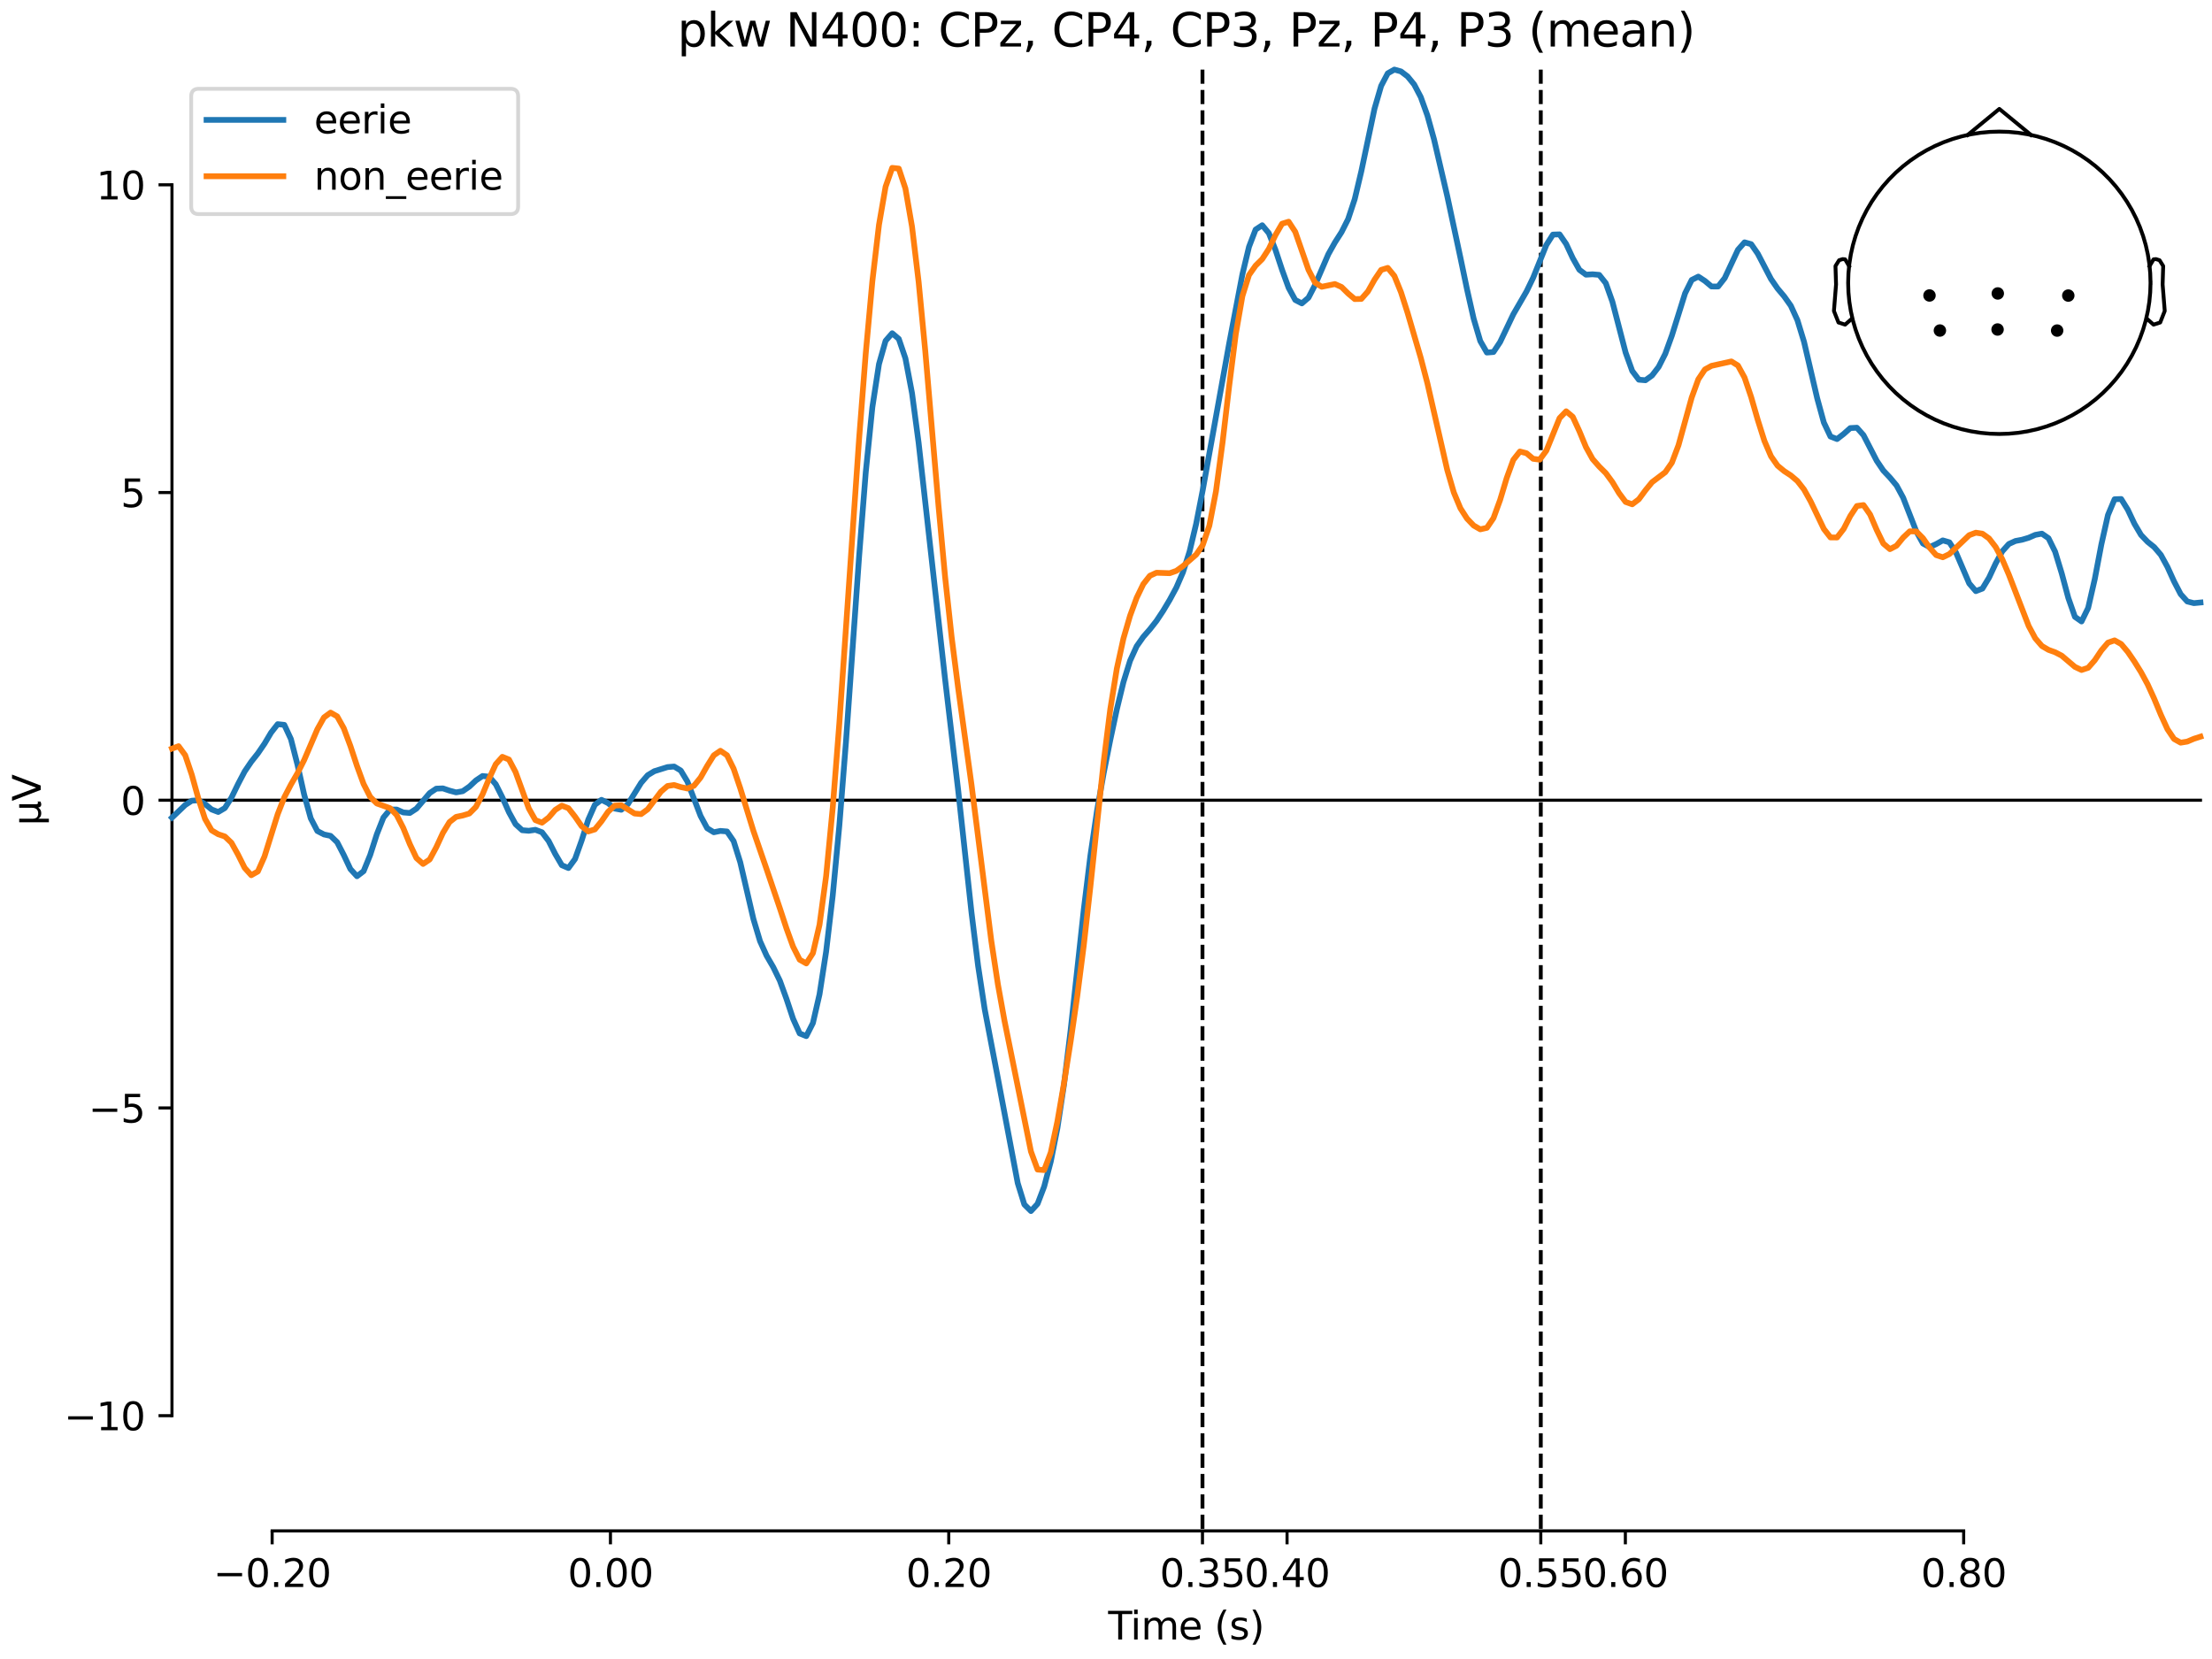 <?xml version="1.0" encoding="utf-8" standalone="no"?>
<!DOCTYPE svg PUBLIC "-//W3C//DTD SVG 1.1//EN"
  "http://www.w3.org/Graphics/SVG/1.1/DTD/svg11.dtd">
<svg xmlns:xlink="http://www.w3.org/1999/xlink" width="576pt" height="432pt" viewBox="0 0 576 432" xmlns="http://www.w3.org/2000/svg" version="1.1">
 <defs>
  <style type="text/css">*{stroke-linejoin: round; stroke-linecap: butt}</style>
 </defs>
 <g id="figure_1">
  <g id="patch_1">
   <path d="M 0 432 
L 576 432 
L 576 0 
L 0 0 
z
" style="fill: #ffffff"/>
  </g>
  <g id="axes_1">
   <g id="patch_2">
    <path d="M 44.783 398.644 
L 573 398.644 
L 573 18.118 
L 44.783 18.118 
L 44.783 398.644 
z
" style="fill: none; opacity: 0"/>
   </g>
   <g id="patch_3">
    <path d="M 44.783 368.633 
L 44.783 48.129 
" style="fill: none; stroke: #000000; stroke-width: 0.8; stroke-linejoin: miter; stroke-linecap: square"/>
   </g>
   <g id="LineCollection_1">
    <path d="M 313.124 18.118 
L 313.124 398.644 
" clip-path="url(#p657c9a1d55)" style="fill: none; stroke-dasharray: 3.7,1.6; stroke-dashoffset: 0; stroke: #000000"/>
    <path d="M 401.217 18.118 
L 401.217 398.644 
" clip-path="url(#p657c9a1d55)" style="fill: none; stroke-dasharray: 3.7,1.6; stroke-dashoffset: 0; stroke: #000000"/>
   </g>
   <g id="matplotlib.axis_1">
    <g id="xtick_1">
     <g id="line2d_1">
      <defs>
       <path id="m99ecdf25d2" d="M 0 0 
L 0 3.5 
" style="stroke: #000000; stroke-width: 0.8"/>
      </defs>
      <g>
       <use xlink:href="#m99ecdf25d2" x="70.867" y="398.644" style="stroke: #000000; stroke-width: 0.8"/>
      </g>
     </g>
     <g id="text_1">
      <!-- −0.20 -->
      <g transform="translate(55.544 413.242) scale(0.1 -0.1)">
       <defs>
        <path id="DejaVuSans-2212" d="M 678 2272 
L 4684 2272 
L 4684 1741 
L 678 1741 
L 678 2272 
z
" transform="scale(0.016)"/>
        <path id="DejaVuSans-30" d="M 2034 4250 
Q 1547 4250 1301 3770 
Q 1056 3291 1056 2328 
Q 1056 1369 1301 889 
Q 1547 409 2034 409 
Q 2525 409 2770 889 
Q 3016 1369 3016 2328 
Q 3016 3291 2770 3770 
Q 2525 4250 2034 4250 
z
M 2034 4750 
Q 2819 4750 3233 4129 
Q 3647 3509 3647 2328 
Q 3647 1150 3233 529 
Q 2819 -91 2034 -91 
Q 1250 -91 836 529 
Q 422 1150 422 2328 
Q 422 3509 836 4129 
Q 1250 4750 2034 4750 
z
" transform="scale(0.016)"/>
        <path id="DejaVuSans-2e" d="M 684 794 
L 1344 794 
L 1344 0 
L 684 0 
L 684 794 
z
" transform="scale(0.016)"/>
        <path id="DejaVuSans-32" d="M 1228 531 
L 3431 531 
L 3431 0 
L 469 0 
L 469 531 
Q 828 903 1448 1529 
Q 2069 2156 2228 2338 
Q 2531 2678 2651 2914 
Q 2772 3150 2772 3378 
Q 2772 3750 2511 3984 
Q 2250 4219 1831 4219 
Q 1534 4219 1204 4116 
Q 875 4013 500 3803 
L 500 4441 
Q 881 4594 1212 4672 
Q 1544 4750 1819 4750 
Q 2544 4750 2975 4387 
Q 3406 4025 3406 3419 
Q 3406 3131 3298 2873 
Q 3191 2616 2906 2266 
Q 2828 2175 2409 1742 
Q 1991 1309 1228 531 
z
" transform="scale(0.016)"/>
       </defs>
       <use xlink:href="#DejaVuSans-2212"/>
       <use xlink:href="#DejaVuSans-30" transform="translate(83.789 0)"/>
       <use xlink:href="#DejaVuSans-2e" transform="translate(147.412 0)"/>
       <use xlink:href="#DejaVuSans-32" transform="translate(179.199 0)"/>
       <use xlink:href="#DejaVuSans-30" transform="translate(242.822 0)"/>
      </g>
     </g>
    </g>
    <g id="xtick_2">
     <g id="line2d_2">
      <g>
       <use xlink:href="#m99ecdf25d2" x="158.96" y="398.644" style="stroke: #000000; stroke-width: 0.8"/>
      </g>
     </g>
     <g id="text_2">
      <!-- 0.00 -->
      <g transform="translate(147.828 413.242) scale(0.1 -0.1)">
       <use xlink:href="#DejaVuSans-30"/>
       <use xlink:href="#DejaVuSans-2e" transform="translate(63.623 0)"/>
       <use xlink:href="#DejaVuSans-30" transform="translate(95.41 0)"/>
       <use xlink:href="#DejaVuSans-30" transform="translate(159.033 0)"/>
      </g>
     </g>
    </g>
    <g id="xtick_3">
     <g id="line2d_3">
      <g>
       <use xlink:href="#m99ecdf25d2" x="247.054" y="398.644" style="stroke: #000000; stroke-width: 0.8"/>
      </g>
     </g>
     <g id="text_3">
      <!-- 0.20 -->
      <g transform="translate(235.921 413.242) scale(0.1 -0.1)">
       <use xlink:href="#DejaVuSans-30"/>
       <use xlink:href="#DejaVuSans-2e" transform="translate(63.623 0)"/>
       <use xlink:href="#DejaVuSans-32" transform="translate(95.41 0)"/>
       <use xlink:href="#DejaVuSans-30" transform="translate(159.033 0)"/>
      </g>
     </g>
    </g>
    <g id="xtick_4">
     <g id="line2d_4">
      <g>
       <use xlink:href="#m99ecdf25d2" x="313.124" y="398.644" style="stroke: #000000; stroke-width: 0.8"/>
      </g>
     </g>
     <g id="text_4">
      <!-- 0.35 -->
      <g transform="translate(301.991 413.242) scale(0.1 -0.1)">
       <defs>
        <path id="DejaVuSans-33" d="M 2597 2516 
Q 3050 2419 3304 2112 
Q 3559 1806 3559 1356 
Q 3559 666 3084 287 
Q 2609 -91 1734 -91 
Q 1441 -91 1130 -33 
Q 819 25 488 141 
L 488 750 
Q 750 597 1062 519 
Q 1375 441 1716 441 
Q 2309 441 2620 675 
Q 2931 909 2931 1356 
Q 2931 1769 2642 2001 
Q 2353 2234 1838 2234 
L 1294 2234 
L 1294 2753 
L 1863 2753 
Q 2328 2753 2575 2939 
Q 2822 3125 2822 3475 
Q 2822 3834 2567 4026 
Q 2313 4219 1838 4219 
Q 1578 4219 1281 4162 
Q 984 4106 628 3988 
L 628 4550 
Q 988 4650 1302 4700 
Q 1616 4750 1894 4750 
Q 2613 4750 3031 4423 
Q 3450 4097 3450 3541 
Q 3450 3153 3228 2886 
Q 3006 2619 2597 2516 
z
" transform="scale(0.016)"/>
        <path id="DejaVuSans-35" d="M 691 4666 
L 3169 4666 
L 3169 4134 
L 1269 4134 
L 1269 2991 
Q 1406 3038 1543 3061 
Q 1681 3084 1819 3084 
Q 2600 3084 3056 2656 
Q 3513 2228 3513 1497 
Q 3513 744 3044 326 
Q 2575 -91 1722 -91 
Q 1428 -91 1123 -41 
Q 819 9 494 109 
L 494 744 
Q 775 591 1075 516 
Q 1375 441 1709 441 
Q 2250 441 2565 725 
Q 2881 1009 2881 1497 
Q 2881 1984 2565 2268 
Q 2250 2553 1709 2553 
Q 1456 2553 1204 2497 
Q 953 2441 691 2322 
L 691 4666 
z
" transform="scale(0.016)"/>
       </defs>
       <use xlink:href="#DejaVuSans-30"/>
       <use xlink:href="#DejaVuSans-2e" transform="translate(63.623 0)"/>
       <use xlink:href="#DejaVuSans-33" transform="translate(95.41 0)"/>
       <use xlink:href="#DejaVuSans-35" transform="translate(159.033 0)"/>
      </g>
     </g>
    </g>
    <g id="xtick_5">
     <g id="line2d_5">
      <g>
       <use xlink:href="#m99ecdf25d2" x="335.147" y="398.644" style="stroke: #000000; stroke-width: 0.8"/>
      </g>
     </g>
     <g id="text_5">
      <!-- 0.40 -->
      <g transform="translate(324.015 413.242) scale(0.1 -0.1)">
       <defs>
        <path id="DejaVuSans-34" d="M 2419 4116 
L 825 1625 
L 2419 1625 
L 2419 4116 
z
M 2253 4666 
L 3047 4666 
L 3047 1625 
L 3713 1625 
L 3713 1100 
L 3047 1100 
L 3047 0 
L 2419 0 
L 2419 1100 
L 313 1100 
L 313 1709 
L 2253 4666 
z
" transform="scale(0.016)"/>
       </defs>
       <use xlink:href="#DejaVuSans-30"/>
       <use xlink:href="#DejaVuSans-2e" transform="translate(63.623 0)"/>
       <use xlink:href="#DejaVuSans-34" transform="translate(95.41 0)"/>
       <use xlink:href="#DejaVuSans-30" transform="translate(159.033 0)"/>
      </g>
     </g>
    </g>
    <g id="xtick_6">
     <g id="line2d_6">
      <g>
       <use xlink:href="#m99ecdf25d2" x="401.217" y="398.644" style="stroke: #000000; stroke-width: 0.8"/>
      </g>
     </g>
     <g id="text_6">
      <!-- 0.55 -->
      <g transform="translate(390.085 413.242) scale(0.1 -0.1)">
       <use xlink:href="#DejaVuSans-30"/>
       <use xlink:href="#DejaVuSans-2e" transform="translate(63.623 0)"/>
       <use xlink:href="#DejaVuSans-35" transform="translate(95.41 0)"/>
       <use xlink:href="#DejaVuSans-35" transform="translate(159.033 0)"/>
      </g>
     </g>
    </g>
    <g id="xtick_7">
     <g id="line2d_7">
      <g>
       <use xlink:href="#m99ecdf25d2" x="423.241" y="398.644" style="stroke: #000000; stroke-width: 0.8"/>
      </g>
     </g>
     <g id="text_7">
      <!-- 0.60 -->
      <g transform="translate(412.108 413.242) scale(0.1 -0.1)">
       <defs>
        <path id="DejaVuSans-36" d="M 2113 2584 
Q 1688 2584 1439 2293 
Q 1191 2003 1191 1497 
Q 1191 994 1439 701 
Q 1688 409 2113 409 
Q 2538 409 2786 701 
Q 3034 994 3034 1497 
Q 3034 2003 2786 2293 
Q 2538 2584 2113 2584 
z
M 3366 4563 
L 3366 3988 
Q 3128 4100 2886 4159 
Q 2644 4219 2406 4219 
Q 1781 4219 1451 3797 
Q 1122 3375 1075 2522 
Q 1259 2794 1537 2939 
Q 1816 3084 2150 3084 
Q 2853 3084 3261 2657 
Q 3669 2231 3669 1497 
Q 3669 778 3244 343 
Q 2819 -91 2113 -91 
Q 1303 -91 875 529 
Q 447 1150 447 2328 
Q 447 3434 972 4092 
Q 1497 4750 2381 4750 
Q 2619 4750 2861 4703 
Q 3103 4656 3366 4563 
z
" transform="scale(0.016)"/>
       </defs>
       <use xlink:href="#DejaVuSans-30"/>
       <use xlink:href="#DejaVuSans-2e" transform="translate(63.623 0)"/>
       <use xlink:href="#DejaVuSans-36" transform="translate(95.41 0)"/>
       <use xlink:href="#DejaVuSans-30" transform="translate(159.033 0)"/>
      </g>
     </g>
    </g>
    <g id="xtick_8">
     <g id="line2d_8">
      <g>
       <use xlink:href="#m99ecdf25d2" x="511.334" y="398.644" style="stroke: #000000; stroke-width: 0.8"/>
      </g>
     </g>
     <g id="text_8">
      <!-- 0.80 -->
      <g transform="translate(500.202 413.242) scale(0.1 -0.1)">
       <defs>
        <path id="DejaVuSans-38" d="M 2034 2216 
Q 1584 2216 1326 1975 
Q 1069 1734 1069 1313 
Q 1069 891 1326 650 
Q 1584 409 2034 409 
Q 2484 409 2743 651 
Q 3003 894 3003 1313 
Q 3003 1734 2745 1975 
Q 2488 2216 2034 2216 
z
M 1403 2484 
Q 997 2584 770 2862 
Q 544 3141 544 3541 
Q 544 4100 942 4425 
Q 1341 4750 2034 4750 
Q 2731 4750 3128 4425 
Q 3525 4100 3525 3541 
Q 3525 3141 3298 2862 
Q 3072 2584 2669 2484 
Q 3125 2378 3379 2068 
Q 3634 1759 3634 1313 
Q 3634 634 3220 271 
Q 2806 -91 2034 -91 
Q 1263 -91 848 271 
Q 434 634 434 1313 
Q 434 1759 690 2068 
Q 947 2378 1403 2484 
z
M 1172 3481 
Q 1172 3119 1398 2916 
Q 1625 2713 2034 2713 
Q 2441 2713 2670 2916 
Q 2900 3119 2900 3481 
Q 2900 3844 2670 4047 
Q 2441 4250 2034 4250 
Q 1625 4250 1398 4047 
Q 1172 3844 1172 3481 
z
" transform="scale(0.016)"/>
       </defs>
       <use xlink:href="#DejaVuSans-30"/>
       <use xlink:href="#DejaVuSans-2e" transform="translate(63.623 0)"/>
       <use xlink:href="#DejaVuSans-38" transform="translate(95.41 0)"/>
       <use xlink:href="#DejaVuSans-30" transform="translate(159.033 0)"/>
      </g>
     </g>
    </g>
    <g id="text_9">
     <!-- Time (s) -->
     <g transform="translate(288.562 426.92) scale(0.1 -0.1)">
      <defs>
       <path id="DejaVuSans-54" d="M -19 4666 
L 3928 4666 
L 3928 4134 
L 2272 4134 
L 2272 0 
L 1638 0 
L 1638 4134 
L -19 4134 
L -19 4666 
z
" transform="scale(0.016)"/>
       <path id="DejaVuSans-69" d="M 603 3500 
L 1178 3500 
L 1178 0 
L 603 0 
L 603 3500 
z
M 603 4863 
L 1178 4863 
L 1178 4134 
L 603 4134 
L 603 4863 
z
" transform="scale(0.016)"/>
       <path id="DejaVuSans-6d" d="M 3328 2828 
Q 3544 3216 3844 3400 
Q 4144 3584 4550 3584 
Q 5097 3584 5394 3201 
Q 5691 2819 5691 2113 
L 5691 0 
L 5113 0 
L 5113 2094 
Q 5113 2597 4934 2840 
Q 4756 3084 4391 3084 
Q 3944 3084 3684 2787 
Q 3425 2491 3425 1978 
L 3425 0 
L 2847 0 
L 2847 2094 
Q 2847 2600 2669 2842 
Q 2491 3084 2119 3084 
Q 1678 3084 1418 2786 
Q 1159 2488 1159 1978 
L 1159 0 
L 581 0 
L 581 3500 
L 1159 3500 
L 1159 2956 
Q 1356 3278 1631 3431 
Q 1906 3584 2284 3584 
Q 2666 3584 2933 3390 
Q 3200 3197 3328 2828 
z
" transform="scale(0.016)"/>
       <path id="DejaVuSans-65" d="M 3597 1894 
L 3597 1613 
L 953 1613 
Q 991 1019 1311 708 
Q 1631 397 2203 397 
Q 2534 397 2845 478 
Q 3156 559 3463 722 
L 3463 178 
Q 3153 47 2828 -22 
Q 2503 -91 2169 -91 
Q 1331 -91 842 396 
Q 353 884 353 1716 
Q 353 2575 817 3079 
Q 1281 3584 2069 3584 
Q 2775 3584 3186 3129 
Q 3597 2675 3597 1894 
z
M 3022 2063 
Q 3016 2534 2758 2815 
Q 2500 3097 2075 3097 
Q 1594 3097 1305 2825 
Q 1016 2553 972 2059 
L 3022 2063 
z
" transform="scale(0.016)"/>
       <path id="DejaVuSans-20" transform="scale(0.016)"/>
       <path id="DejaVuSans-28" d="M 1984 4856 
Q 1566 4138 1362 3434 
Q 1159 2731 1159 2009 
Q 1159 1288 1364 580 
Q 1569 -128 1984 -844 
L 1484 -844 
Q 1016 -109 783 600 
Q 550 1309 550 2009 
Q 550 2706 781 3412 
Q 1013 4119 1484 4856 
L 1984 4856 
z
" transform="scale(0.016)"/>
       <path id="DejaVuSans-73" d="M 2834 3397 
L 2834 2853 
Q 2591 2978 2328 3040 
Q 2066 3103 1784 3103 
Q 1356 3103 1142 2972 
Q 928 2841 928 2578 
Q 928 2378 1081 2264 
Q 1234 2150 1697 2047 
L 1894 2003 
Q 2506 1872 2764 1633 
Q 3022 1394 3022 966 
Q 3022 478 2636 193 
Q 2250 -91 1575 -91 
Q 1294 -91 989 -36 
Q 684 19 347 128 
L 347 722 
Q 666 556 975 473 
Q 1284 391 1588 391 
Q 1994 391 2212 530 
Q 2431 669 2431 922 
Q 2431 1156 2273 1281 
Q 2116 1406 1581 1522 
L 1381 1569 
Q 847 1681 609 1914 
Q 372 2147 372 2553 
Q 372 3047 722 3315 
Q 1072 3584 1716 3584 
Q 2034 3584 2315 3537 
Q 2597 3491 2834 3397 
z
" transform="scale(0.016)"/>
       <path id="DejaVuSans-29" d="M 513 4856 
L 1013 4856 
Q 1481 4119 1714 3412 
Q 1947 2706 1947 2009 
Q 1947 1309 1714 600 
Q 1481 -109 1013 -844 
L 513 -844 
Q 928 -128 1133 580 
Q 1338 1288 1338 2009 
Q 1338 2731 1133 3434 
Q 928 4138 513 4856 
z
" transform="scale(0.016)"/>
      </defs>
      <use xlink:href="#DejaVuSans-54"/>
      <use xlink:href="#DejaVuSans-69" transform="translate(57.959 0)"/>
      <use xlink:href="#DejaVuSans-6d" transform="translate(85.742 0)"/>
      <use xlink:href="#DejaVuSans-65" transform="translate(183.154 0)"/>
      <use xlink:href="#DejaVuSans-20" transform="translate(244.678 0)"/>
      <use xlink:href="#DejaVuSans-28" transform="translate(276.465 0)"/>
      <use xlink:href="#DejaVuSans-73" transform="translate(315.479 0)"/>
      <use xlink:href="#DejaVuSans-29" transform="translate(367.578 0)"/>
     </g>
    </g>
   </g>
   <g id="matplotlib.axis_2">
    <g id="ytick_1">
     <g id="line2d_9">
      <defs>
       <path id="m3d448759f5" d="M 0 0 
L -3.5 0 
" style="stroke: #000000; stroke-width: 0.8"/>
      </defs>
      <g>
       <use xlink:href="#m3d448759f5" x="44.783" y="368.633" style="stroke: #000000; stroke-width: 0.8"/>
      </g>
     </g>
     <g id="text_10">
      <!-- −10 -->
      <g transform="translate(16.678 372.432) scale(0.1 -0.1)">
       <defs>
        <path id="DejaVuSans-31" d="M 794 531 
L 1825 531 
L 1825 4091 
L 703 3866 
L 703 4441 
L 1819 4666 
L 2450 4666 
L 2450 531 
L 3481 531 
L 3481 0 
L 794 0 
L 794 531 
z
" transform="scale(0.016)"/>
       </defs>
       <use xlink:href="#DejaVuSans-2212"/>
       <use xlink:href="#DejaVuSans-31" transform="translate(83.789 0)"/>
       <use xlink:href="#DejaVuSans-30" transform="translate(147.412 0)"/>
      </g>
     </g>
    </g>
    <g id="ytick_2">
     <g id="line2d_10">
      <g>
       <use xlink:href="#m3d448759f5" x="44.783" y="288.507" style="stroke: #000000; stroke-width: 0.8"/>
      </g>
     </g>
     <g id="text_11">
      <!-- −5 -->
      <g transform="translate(23.041 292.306) scale(0.1 -0.1)">
       <use xlink:href="#DejaVuSans-2212"/>
       <use xlink:href="#DejaVuSans-35" transform="translate(83.789 0)"/>
      </g>
     </g>
    </g>
    <g id="ytick_3">
     <g id="line2d_11">
      <g>
       <use xlink:href="#m3d448759f5" x="44.783" y="208.381" style="stroke: #000000; stroke-width: 0.8"/>
      </g>
     </g>
     <g id="text_12">
      <!-- 0 -->
      <g transform="translate(31.421 212.18) scale(0.1 -0.1)">
       <use xlink:href="#DejaVuSans-30"/>
      </g>
     </g>
    </g>
    <g id="ytick_4">
     <g id="line2d_12">
      <g>
       <use xlink:href="#m3d448759f5" x="44.783" y="128.255" style="stroke: #000000; stroke-width: 0.8"/>
      </g>
     </g>
     <g id="text_13">
      <!-- 5 -->
      <g transform="translate(31.421 132.054) scale(0.1 -0.1)">
       <use xlink:href="#DejaVuSans-35"/>
      </g>
     </g>
    </g>
    <g id="ytick_5">
     <g id="line2d_13">
      <g>
       <use xlink:href="#m3d448759f5" x="44.783" y="48.129" style="stroke: #000000; stroke-width: 0.8"/>
      </g>
     </g>
     <g id="text_14">
      <!-- 10 -->
      <g transform="translate(25.058 51.928) scale(0.1 -0.1)">
       <use xlink:href="#DejaVuSans-31"/>
       <use xlink:href="#DejaVuSans-30" transform="translate(63.623 0)"/>
      </g>
     </g>
    </g>
    <g id="text_15">
     <!-- µV -->
     <g transform="translate(10.599 214.982) rotate(-90) scale(0.1 -0.1)">
      <defs>
       <path id="DejaVuSans-b5" d="M 544 -1331 
L 544 3500 
L 1119 3500 
L 1119 1325 
Q 1119 872 1334 640 
Q 1550 409 1972 409 
Q 2434 409 2667 671 
Q 2900 934 2900 1459 
L 2900 3500 
L 3475 3500 
L 3475 806 
Q 3475 619 3529 530 
Q 3584 441 3700 441 
Q 3728 441 3778 458 
Q 3828 475 3916 513 
L 3916 50 
Q 3788 -22 3673 -56 
Q 3559 -91 3450 -91 
Q 3234 -91 3106 31 
Q 2978 153 2931 403 
Q 2775 156 2548 32 
Q 2322 -91 2016 -91 
Q 1697 -91 1473 31 
Q 1250 153 1119 397 
L 1119 -1331 
L 544 -1331 
z
" transform="scale(0.016)"/>
       <path id="DejaVuSans-56" d="M 1831 0 
L 50 4666 
L 709 4666 
L 2188 738 
L 3669 4666 
L 4325 4666 
L 2547 0 
L 1831 0 
z
" transform="scale(0.016)"/>
      </defs>
      <use xlink:href="#DejaVuSans-b5"/>
      <use xlink:href="#DejaVuSans-56" transform="translate(63.623 0)"/>
     </g>
    </g>
   </g>
   <g id="patch_4">
    <path d="M 70.867 398.644 
L 511.334 398.644 
" style="fill: none; stroke: #000000; stroke-width: 0.8; stroke-linejoin: miter; stroke-linecap: square"/>
   </g>
   <g id="patch_5">
    <path d="M 44.783 208.381 
L 573 208.381 
" style="fill: none; stroke: #000000; stroke-width: 0.8; stroke-linejoin: miter; stroke-linecap: square"/>
   </g>
   <g id="text_16">
    <!-- pkw N400: CPz, CP4, CP3, Pz, P4, P3 (mean) -->
    <g transform="translate(176.408 12.118) scale(0.12 -0.12)">
     <defs>
      <path id="DejaVuSans-70" d="M 1159 525 
L 1159 -1331 
L 581 -1331 
L 581 3500 
L 1159 3500 
L 1159 2969 
Q 1341 3281 1617 3432 
Q 1894 3584 2278 3584 
Q 2916 3584 3314 3078 
Q 3713 2572 3713 1747 
Q 3713 922 3314 415 
Q 2916 -91 2278 -91 
Q 1894 -91 1617 61 
Q 1341 213 1159 525 
z
M 3116 1747 
Q 3116 2381 2855 2742 
Q 2594 3103 2138 3103 
Q 1681 3103 1420 2742 
Q 1159 2381 1159 1747 
Q 1159 1113 1420 752 
Q 1681 391 2138 391 
Q 2594 391 2855 752 
Q 3116 1113 3116 1747 
z
" transform="scale(0.016)"/>
      <path id="DejaVuSans-6b" d="M 581 4863 
L 1159 4863 
L 1159 1991 
L 2875 3500 
L 3609 3500 
L 1753 1863 
L 3688 0 
L 2938 0 
L 1159 1709 
L 1159 0 
L 581 0 
L 581 4863 
z
" transform="scale(0.016)"/>
      <path id="DejaVuSans-77" d="M 269 3500 
L 844 3500 
L 1563 769 
L 2278 3500 
L 2956 3500 
L 3675 769 
L 4391 3500 
L 4966 3500 
L 4050 0 
L 3372 0 
L 2619 2869 
L 1863 0 
L 1184 0 
L 269 3500 
z
" transform="scale(0.016)"/>
      <path id="DejaVuSans-4e" d="M 628 4666 
L 1478 4666 
L 3547 763 
L 3547 4666 
L 4159 4666 
L 4159 0 
L 3309 0 
L 1241 3903 
L 1241 0 
L 628 0 
L 628 4666 
z
" transform="scale(0.016)"/>
      <path id="DejaVuSans-3a" d="M 750 794 
L 1409 794 
L 1409 0 
L 750 0 
L 750 794 
z
M 750 3309 
L 1409 3309 
L 1409 2516 
L 750 2516 
L 750 3309 
z
" transform="scale(0.016)"/>
      <path id="DejaVuSans-43" d="M 4122 4306 
L 4122 3641 
Q 3803 3938 3442 4084 
Q 3081 4231 2675 4231 
Q 1875 4231 1450 3742 
Q 1025 3253 1025 2328 
Q 1025 1406 1450 917 
Q 1875 428 2675 428 
Q 3081 428 3442 575 
Q 3803 722 4122 1019 
L 4122 359 
Q 3791 134 3420 21 
Q 3050 -91 2638 -91 
Q 1578 -91 968 557 
Q 359 1206 359 2328 
Q 359 3453 968 4101 
Q 1578 4750 2638 4750 
Q 3056 4750 3426 4639 
Q 3797 4528 4122 4306 
z
" transform="scale(0.016)"/>
      <path id="DejaVuSans-50" d="M 1259 4147 
L 1259 2394 
L 2053 2394 
Q 2494 2394 2734 2622 
Q 2975 2850 2975 3272 
Q 2975 3691 2734 3919 
Q 2494 4147 2053 4147 
L 1259 4147 
z
M 628 4666 
L 2053 4666 
Q 2838 4666 3239 4311 
Q 3641 3956 3641 3272 
Q 3641 2581 3239 2228 
Q 2838 1875 2053 1875 
L 1259 1875 
L 1259 0 
L 628 0 
L 628 4666 
z
" transform="scale(0.016)"/>
      <path id="DejaVuSans-7a" d="M 353 3500 
L 3084 3500 
L 3084 2975 
L 922 459 
L 3084 459 
L 3084 0 
L 275 0 
L 275 525 
L 2438 3041 
L 353 3041 
L 353 3500 
z
" transform="scale(0.016)"/>
      <path id="DejaVuSans-2c" d="M 750 794 
L 1409 794 
L 1409 256 
L 897 -744 
L 494 -744 
L 750 256 
L 750 794 
z
" transform="scale(0.016)"/>
      <path id="DejaVuSans-61" d="M 2194 1759 
Q 1497 1759 1228 1600 
Q 959 1441 959 1056 
Q 959 750 1161 570 
Q 1363 391 1709 391 
Q 2188 391 2477 730 
Q 2766 1069 2766 1631 
L 2766 1759 
L 2194 1759 
z
M 3341 1997 
L 3341 0 
L 2766 0 
L 2766 531 
Q 2569 213 2275 61 
Q 1981 -91 1556 -91 
Q 1019 -91 701 211 
Q 384 513 384 1019 
Q 384 1609 779 1909 
Q 1175 2209 1959 2209 
L 2766 2209 
L 2766 2266 
Q 2766 2663 2505 2880 
Q 2244 3097 1772 3097 
Q 1472 3097 1187 3025 
Q 903 2953 641 2809 
L 641 3341 
Q 956 3463 1253 3523 
Q 1550 3584 1831 3584 
Q 2591 3584 2966 3190 
Q 3341 2797 3341 1997 
z
" transform="scale(0.016)"/>
      <path id="DejaVuSans-6e" d="M 3513 2113 
L 3513 0 
L 2938 0 
L 2938 2094 
Q 2938 2591 2744 2837 
Q 2550 3084 2163 3084 
Q 1697 3084 1428 2787 
Q 1159 2491 1159 1978 
L 1159 0 
L 581 0 
L 581 3500 
L 1159 3500 
L 1159 2956 
Q 1366 3272 1645 3428 
Q 1925 3584 2291 3584 
Q 2894 3584 3203 3211 
Q 3513 2838 3513 2113 
z
" transform="scale(0.016)"/>
     </defs>
     <use xlink:href="#DejaVuSans-70"/>
     <use xlink:href="#DejaVuSans-6b" transform="translate(63.477 0)"/>
     <use xlink:href="#DejaVuSans-77" transform="translate(121.387 0)"/>
     <use xlink:href="#DejaVuSans-20" transform="translate(203.174 0)"/>
     <use xlink:href="#DejaVuSans-4e" transform="translate(234.961 0)"/>
     <use xlink:href="#DejaVuSans-34" transform="translate(309.766 0)"/>
     <use xlink:href="#DejaVuSans-30" transform="translate(373.389 0)"/>
     <use xlink:href="#DejaVuSans-30" transform="translate(437.012 0)"/>
     <use xlink:href="#DejaVuSans-3a" transform="translate(500.635 0)"/>
     <use xlink:href="#DejaVuSans-20" transform="translate(534.326 0)"/>
     <use xlink:href="#DejaVuSans-43" transform="translate(566.113 0)"/>
     <use xlink:href="#DejaVuSans-50" transform="translate(635.938 0)"/>
     <use xlink:href="#DejaVuSans-7a" transform="translate(696.24 0)"/>
     <use xlink:href="#DejaVuSans-2c" transform="translate(748.73 0)"/>
     <use xlink:href="#DejaVuSans-20" transform="translate(780.518 0)"/>
     <use xlink:href="#DejaVuSans-43" transform="translate(812.305 0)"/>
     <use xlink:href="#DejaVuSans-50" transform="translate(882.129 0)"/>
     <use xlink:href="#DejaVuSans-34" transform="translate(942.432 0)"/>
     <use xlink:href="#DejaVuSans-2c" transform="translate(1006.055 0)"/>
     <use xlink:href="#DejaVuSans-20" transform="translate(1037.842 0)"/>
     <use xlink:href="#DejaVuSans-43" transform="translate(1069.629 0)"/>
     <use xlink:href="#DejaVuSans-50" transform="translate(1139.453 0)"/>
     <use xlink:href="#DejaVuSans-33" transform="translate(1199.756 0)"/>
     <use xlink:href="#DejaVuSans-2c" transform="translate(1263.379 0)"/>
     <use xlink:href="#DejaVuSans-20" transform="translate(1295.166 0)"/>
     <use xlink:href="#DejaVuSans-50" transform="translate(1326.953 0)"/>
     <use xlink:href="#DejaVuSans-7a" transform="translate(1387.256 0)"/>
     <use xlink:href="#DejaVuSans-2c" transform="translate(1439.746 0)"/>
     <use xlink:href="#DejaVuSans-20" transform="translate(1471.533 0)"/>
     <use xlink:href="#DejaVuSans-50" transform="translate(1503.32 0)"/>
     <use xlink:href="#DejaVuSans-34" transform="translate(1563.623 0)"/>
     <use xlink:href="#DejaVuSans-2c" transform="translate(1627.246 0)"/>
     <use xlink:href="#DejaVuSans-20" transform="translate(1659.033 0)"/>
     <use xlink:href="#DejaVuSans-50" transform="translate(1690.82 0)"/>
     <use xlink:href="#DejaVuSans-33" transform="translate(1751.123 0)"/>
     <use xlink:href="#DejaVuSans-20" transform="translate(1814.746 0)"/>
     <use xlink:href="#DejaVuSans-28" transform="translate(1846.533 0)"/>
     <use xlink:href="#DejaVuSans-6d" transform="translate(1885.547 0)"/>
     <use xlink:href="#DejaVuSans-65" transform="translate(1982.959 0)"/>
     <use xlink:href="#DejaVuSans-61" transform="translate(2044.482 0)"/>
     <use xlink:href="#DejaVuSans-6e" transform="translate(2105.762 0)"/>
     <use xlink:href="#DejaVuSans-29" transform="translate(2169.141 0)"/>
    </g>
   </g>
   <g id="legend_1">
    <g id="patch_6">
     <path d="M 51.783 55.753 
L 132.925 55.753 
Q 134.925 55.753 134.925 53.753 
L 134.925 25.118 
Q 134.925 23.118 132.925 23.118 
L 51.783 23.118 
Q 49.783 23.118 49.783 25.118 
L 49.783 53.753 
Q 49.783 55.753 51.783 55.753 
z
" style="fill: #ffffff; opacity: 0.8; stroke: #cccccc; stroke-linejoin: miter"/>
    </g>
    <g id="line2d_14">
     <path d="M 53.783 31.217 
L 63.783 31.217 
L 73.783 31.217 
" style="fill: none; stroke: #1f77b4; stroke-width: 1.5; stroke-linecap: square"/>
    </g>
    <g id="text_17">
     <!-- eerie -->
     <g transform="translate(81.783 34.717) scale(0.1 -0.1)">
      <defs>
       <path id="DejaVuSans-72" d="M 2631 2963 
Q 2534 3019 2420 3045 
Q 2306 3072 2169 3072 
Q 1681 3072 1420 2755 
Q 1159 2438 1159 1844 
L 1159 0 
L 581 0 
L 581 3500 
L 1159 3500 
L 1159 2956 
Q 1341 3275 1631 3429 
Q 1922 3584 2338 3584 
Q 2397 3584 2469 3576 
Q 2541 3569 2628 3553 
L 2631 2963 
z
" transform="scale(0.016)"/>
      </defs>
      <use xlink:href="#DejaVuSans-65"/>
      <use xlink:href="#DejaVuSans-65" transform="translate(61.523 0)"/>
      <use xlink:href="#DejaVuSans-72" transform="translate(123.047 0)"/>
      <use xlink:href="#DejaVuSans-69" transform="translate(164.16 0)"/>
      <use xlink:href="#DejaVuSans-65" transform="translate(191.943 0)"/>
     </g>
    </g>
    <g id="line2d_15">
     <path d="M 53.783 45.895 
L 63.783 45.895 
L 73.783 45.895 
" style="fill: none; stroke: #ff7f0e; stroke-width: 1.5; stroke-linecap: square"/>
    </g>
    <g id="text_18">
     <!-- non_eerie -->
     <g transform="translate(81.783 49.395) scale(0.1 -0.1)">
      <defs>
       <path id="DejaVuSans-6f" d="M 1959 3097 
Q 1497 3097 1228 2736 
Q 959 2375 959 1747 
Q 959 1119 1226 758 
Q 1494 397 1959 397 
Q 2419 397 2687 759 
Q 2956 1122 2956 1747 
Q 2956 2369 2687 2733 
Q 2419 3097 1959 3097 
z
M 1959 3584 
Q 2709 3584 3137 3096 
Q 3566 2609 3566 1747 
Q 3566 888 3137 398 
Q 2709 -91 1959 -91 
Q 1206 -91 779 398 
Q 353 888 353 1747 
Q 353 2609 779 3096 
Q 1206 3584 1959 3584 
z
" transform="scale(0.016)"/>
       <path id="DejaVuSans-5f" d="M 3263 -1063 
L 3263 -1509 
L -63 -1509 
L -63 -1063 
L 3263 -1063 
z
" transform="scale(0.016)"/>
      </defs>
      <use xlink:href="#DejaVuSans-6e"/>
      <use xlink:href="#DejaVuSans-6f" transform="translate(63.379 0)"/>
      <use xlink:href="#DejaVuSans-6e" transform="translate(124.561 0)"/>
      <use xlink:href="#DejaVuSans-5f" transform="translate(187.939 0)"/>
      <use xlink:href="#DejaVuSans-65" transform="translate(237.939 0)"/>
      <use xlink:href="#DejaVuSans-65" transform="translate(299.463 0)"/>
      <use xlink:href="#DejaVuSans-72" transform="translate(360.986 0)"/>
      <use xlink:href="#DejaVuSans-69" transform="translate(402.1 0)"/>
      <use xlink:href="#DejaVuSans-65" transform="translate(429.883 0)"/>
     </g>
    </g>
   </g>
   <g id="line2d_16">
    <path d="M 44.783 212.916 
L 48.224 209.624 
L 49.945 208.504 
L 51.665 208.391 
L 53.386 209.372 
L 55.107 210.784 
L 56.827 211.439 
L 58.548 210.422 
L 60.268 207.712 
L 61.989 204.168 
L 63.709 200.889 
L 65.43 198.35 
L 67.151 196.173 
L 68.871 193.663 
L 70.592 190.768 
L 72.312 188.569 
L 74.033 188.753 
L 75.753 192.446 
L 77.474 199.17 
L 79.195 206.876 
L 80.915 213.085 
L 82.636 216.39 
L 84.356 217.289 
L 86.077 217.657 
L 87.797 219.311 
L 89.518 222.641 
L 91.239 226.298 
L 92.959 228.171 
L 94.68 226.855 
L 96.4 222.627 
L 98.121 217.255 
L 99.841 212.894 
L 101.562 210.813 
L 103.283 210.792 
L 105.003 211.555 
L 106.724 211.697 
L 108.444 210.573 
L 111.886 206.519 
L 113.606 205.365 
L 115.327 205.293 
L 117.047 205.875 
L 118.768 206.336 
L 120.488 206.03 
L 122.209 204.841 
L 123.93 203.226 
L 125.65 202.071 
L 127.371 202.253 
L 129.091 204.213 
L 130.812 207.636 
L 132.532 211.507 
L 134.253 214.62 
L 135.974 216.185 
L 137.694 216.332 
L 139.415 216.077 
L 141.135 216.719 
L 142.856 218.982 
L 144.576 222.357 
L 146.297 225.298 
L 148.018 226.036 
L 149.738 223.681 
L 151.459 218.862 
L 153.179 213.456 
L 154.9 209.564 
L 156.62 208.272 
L 158.341 209.131 
L 160.062 210.546 
L 161.782 210.862 
L 163.503 209.397 
L 166.944 203.845 
L 168.664 201.858 
L 170.385 200.819 
L 173.826 199.748 
L 175.547 199.606 
L 177.267 200.641 
L 178.988 203.496 
L 182.429 212.467 
L 184.15 215.666 
L 185.87 216.718 
L 187.591 216.369 
L 189.311 216.513 
L 191.032 219.022 
L 192.753 224.512 
L 196.194 239.337 
L 197.914 245.08 
L 199.635 248.892 
L 201.355 251.85 
L 203.076 255.378 
L 204.797 260.113 
L 206.517 265.285 
L 208.238 269.111 
L 209.958 269.804 
L 211.679 266.407 
L 213.399 258.937 
L 215.12 247.807 
L 216.841 233.206 
L 218.561 215.001 
L 220.282 193.288 
L 223.723 144.739 
L 225.443 122.954 
L 227.164 106.026 
L 228.885 94.804 
L 230.605 88.749 
L 232.326 86.775 
L 234.046 88.246 
L 235.767 93.305 
L 237.488 102.39 
L 239.208 115.314 
L 246.09 176.767 
L 249.532 205.992 
L 252.973 237.59 
L 254.693 251.491 
L 256.414 262.805 
L 259.855 280.799 
L 265.017 308.086 
L 266.737 313.649 
L 268.458 315.357 
L 270.178 313.484 
L 271.899 308.973 
L 273.62 302.458 
L 275.34 293.794 
L 277.061 282.43 
L 278.781 268.326 
L 282.222 236.779 
L 283.943 222.767 
L 285.664 211.114 
L 287.384 201.383 
L 289.105 192.717 
L 290.825 184.696 
L 292.546 177.611 
L 294.267 172.062 
L 295.987 168.285 
L 297.708 165.837 
L 299.428 163.866 
L 301.149 161.678 
L 302.869 159.081 
L 304.59 156.205 
L 306.311 153.012 
L 308.031 149.047 
L 309.752 143.64 
L 311.472 136.409 
L 313.193 127.603 
L 320.075 89.444 
L 323.516 71.447 
L 325.237 64.265 
L 326.957 59.778 
L 328.678 58.651 
L 330.399 60.717 
L 332.119 65.036 
L 333.84 70.241 
L 335.56 74.964 
L 337.281 78.109 
L 339.001 79.001 
L 340.722 77.521 
L 342.443 74.202 
L 345.884 66.219 
L 347.604 63.146 
L 349.325 60.461 
L 351.046 57.058 
L 352.766 51.856 
L 354.487 44.598 
L 357.928 28.269 
L 359.648 22.361 
L 361.369 19.095 
L 363.09 18.118 
L 364.81 18.595 
L 366.531 19.901 
L 368.251 22.006 
L 369.972 25.291 
L 371.692 30.074 
L 373.413 36.269 
L 376.854 51.035 
L 380.295 67.113 
L 382.016 75.365 
L 383.736 82.977 
L 385.457 88.805 
L 387.178 91.804 
L 388.898 91.663 
L 390.619 89.079 
L 394.06 81.845 
L 397.501 75.897 
L 399.222 72.34 
L 402.663 63.792 
L 404.383 61.085 
L 406.104 61.026 
L 407.825 63.528 
L 409.545 67.218 
L 411.266 70.255 
L 412.986 71.527 
L 414.707 71.426 
L 416.427 71.576 
L 418.148 73.737 
L 419.869 78.584 
L 423.31 91.815 
L 425.03 96.594 
L 426.751 98.872 
L 428.471 99.017 
L 430.192 97.777 
L 431.913 95.535 
L 433.633 92.131 
L 435.354 87.372 
L 438.795 76.373 
L 440.515 72.904 
L 442.236 72.028 
L 443.957 73.153 
L 445.677 74.597 
L 447.398 74.603 
L 449.118 72.409 
L 452.559 65.047 
L 454.28 63.104 
L 456.001 63.577 
L 457.721 66.055 
L 461.162 72.649 
L 462.883 75.14 
L 464.603 77.181 
L 466.324 79.609 
L 468.045 83.375 
L 469.765 89.007 
L 473.206 103.757 
L 474.927 110.032 
L 476.648 113.667 
L 478.368 114.33 
L 480.089 112.998 
L 481.809 111.47 
L 483.53 111.374 
L 485.25 113.309 
L 488.692 119.982 
L 490.412 122.529 
L 492.133 124.355 
L 493.853 126.409 
L 495.574 129.594 
L 499.015 138.404 
L 500.736 141.528 
L 502.456 142.466 
L 504.177 141.678 
L 505.897 140.713 
L 507.618 141.216 
L 509.338 143.885 
L 512.78 151.928 
L 514.5 153.931 
L 516.221 153.265 
L 517.941 150.424 
L 519.662 146.733 
L 521.382 143.565 
L 523.103 141.653 
L 524.824 140.867 
L 526.544 140.543 
L 528.265 140.03 
L 529.985 139.279 
L 531.706 138.961 
L 533.427 140.152 
L 535.147 143.653 
L 536.868 149.302 
L 538.588 155.715 
L 540.309 160.624 
L 542.029 161.83 
L 543.75 158.299 
L 545.471 150.806 
L 547.191 141.76 
L 548.912 134.102 
L 550.632 130.003 
L 552.353 129.944 
L 554.073 132.724 
L 555.794 136.373 
L 557.515 139.295 
L 559.235 141.093 
L 560.956 142.47 
L 562.676 144.479 
L 564.397 147.621 
L 566.117 151.401 
L 567.838 154.714 
L 569.559 156.62 
L 571.279 157.056 
L 573 156.891 
L 573 156.891 
" style="fill: none; stroke: #1f77b4; stroke-width: 1.5; stroke-linecap: square"/>
   </g>
   <g id="line2d_17">
    <path d="M 44.783 194.942 
L 46.504 194.303 
L 48.224 196.648 
L 49.945 201.758 
L 51.665 207.99 
L 53.386 213.234 
L 55.107 216.221 
L 56.827 217.24 
L 58.548 217.808 
L 60.268 219.455 
L 61.989 222.555 
L 63.709 225.993 
L 65.43 227.903 
L 67.151 226.922 
L 68.871 223.035 
L 72.312 212.013 
L 74.033 207.608 
L 75.753 204.299 
L 77.474 201.331 
L 79.195 197.931 
L 82.636 189.904 
L 84.356 186.825 
L 86.077 185.56 
L 87.797 186.537 
L 89.518 189.628 
L 91.239 194.241 
L 92.959 199.443 
L 94.68 204.153 
L 96.4 207.508 
L 98.121 209.223 
L 101.562 210.444 
L 103.283 212.226 
L 105.003 215.582 
L 106.724 219.819 
L 108.444 223.441 
L 110.165 224.966 
L 111.886 223.807 
L 113.606 220.622 
L 115.327 216.896 
L 117.047 214.064 
L 118.768 212.715 
L 120.488 212.357 
L 122.209 211.841 
L 123.93 210.111 
L 125.65 206.86 
L 127.371 202.723 
L 129.091 199.004 
L 130.812 197.076 
L 132.532 197.783 
L 134.253 201.047 
L 137.694 210.508 
L 139.415 213.556 
L 141.135 214.221 
L 142.856 212.894 
L 144.576 210.899 
L 146.297 209.79 
L 148.018 210.457 
L 149.738 212.65 
L 151.459 215.14 
L 153.179 216.504 
L 154.9 215.974 
L 156.62 213.873 
L 158.341 211.384 
L 160.062 209.782 
L 161.782 209.681 
L 165.223 211.837 
L 166.944 211.992 
L 168.664 210.739 
L 172.106 206.142 
L 173.826 204.668 
L 175.547 204.413 
L 177.267 204.947 
L 178.988 205.321 
L 180.709 204.607 
L 182.429 202.474 
L 184.15 199.442 
L 185.87 196.685 
L 187.591 195.499 
L 189.311 196.668 
L 191.032 200.158 
L 192.753 205.227 
L 196.194 216.386 
L 199.635 226.37 
L 203.076 236.528 
L 204.797 241.767 
L 206.517 246.51 
L 208.238 249.909 
L 209.958 250.876 
L 211.679 248.204 
L 213.399 240.825 
L 215.12 228.144 
L 216.841 210.327 
L 218.561 188.349 
L 223.723 114.097 
L 225.443 91.969 
L 227.164 73.179 
L 228.885 58.542 
L 230.605 48.621 
L 232.326 43.717 
L 234.046 43.901 
L 235.767 49.067 
L 237.488 59.026 
L 239.208 73.38 
L 240.929 91.301 
L 244.37 131.542 
L 246.09 150.091 
L 247.811 165.953 
L 249.532 179.393 
L 252.973 204.31 
L 258.134 245.007 
L 259.855 256.335 
L 261.576 265.849 
L 268.458 299.852 
L 270.178 304.551 
L 271.899 304.684 
L 273.62 300.109 
L 275.34 292.031 
L 277.061 282.076 
L 278.781 271.246 
L 280.502 259.47 
L 282.222 246.078 
L 283.943 230.792 
L 287.384 198.449 
L 289.105 184.737 
L 290.825 174.086 
L 292.546 166.243 
L 294.267 160.332 
L 295.987 155.66 
L 297.708 152.106 
L 299.428 149.923 
L 301.149 149.139 
L 304.59 149.257 
L 306.311 148.649 
L 308.031 147.411 
L 311.472 144.426 
L 313.193 141.929 
L 314.913 136.884 
L 316.634 127.945 
L 318.355 115.18 
L 320.075 100.516 
L 321.796 86.979 
L 323.516 77.103 
L 325.237 71.613 
L 326.957 69.171 
L 328.678 67.467 
L 330.399 64.815 
L 332.119 61.231 
L 333.84 58.263 
L 335.56 57.73 
L 337.281 60.368 
L 340.722 70.255 
L 342.443 73.61 
L 344.163 74.673 
L 347.604 73.965 
L 349.325 74.728 
L 351.046 76.421 
L 352.766 77.877 
L 354.487 77.841 
L 356.207 75.888 
L 357.928 72.83 
L 359.648 70.285 
L 361.369 69.758 
L 363.09 71.848 
L 364.81 76.081 
L 366.531 81.462 
L 369.972 93.215 
L 371.692 99.81 
L 376.854 122.361 
L 378.575 128.25 
L 380.295 132.363 
L 382.016 135.044 
L 383.736 136.843 
L 385.457 137.837 
L 387.178 137.445 
L 388.898 134.914 
L 390.619 130.202 
L 392.339 124.488 
L 394.06 119.749 
L 395.78 117.573 
L 397.501 118.015 
L 399.222 119.468 
L 400.942 119.69 
L 402.663 117.355 
L 406.104 108.884 
L 407.825 107.095 
L 409.545 108.539 
L 411.266 112.278 
L 412.986 116.426 
L 414.707 119.531 
L 416.427 121.485 
L 418.148 123.196 
L 419.869 125.536 
L 421.589 128.4 
L 423.31 130.705 
L 425.03 131.316 
L 426.751 130.005 
L 428.471 127.67 
L 430.192 125.562 
L 433.633 122.966 
L 435.354 120.484 
L 437.074 115.942 
L 440.515 103.517 
L 442.236 98.774 
L 443.957 96.203 
L 445.677 95.259 
L 450.839 94.115 
L 452.559 95.179 
L 454.28 98.325 
L 456.001 103.404 
L 457.721 109.353 
L 459.442 114.798 
L 461.162 118.808 
L 462.883 121.264 
L 464.603 122.679 
L 466.324 123.798 
L 468.045 125.257 
L 469.765 127.468 
L 471.486 130.554 
L 474.927 137.735 
L 476.648 139.944 
L 478.368 139.959 
L 480.089 137.727 
L 481.809 134.367 
L 483.53 131.76 
L 485.25 131.514 
L 486.971 133.986 
L 488.692 137.997 
L 490.412 141.538 
L 492.133 142.997 
L 493.853 142.103 
L 495.574 139.987 
L 497.294 138.357 
L 499.015 138.396 
L 500.736 140.138 
L 502.456 142.608 
L 504.177 144.541 
L 505.897 145.11 
L 507.618 144.276 
L 512.78 139.355 
L 514.5 138.709 
L 516.221 138.972 
L 517.941 140.205 
L 519.662 142.432 
L 521.382 145.622 
L 523.103 149.638 
L 528.265 163.01 
L 529.985 166.216 
L 531.706 168.213 
L 533.427 169.222 
L 535.147 169.842 
L 536.868 170.733 
L 540.309 173.651 
L 542.029 174.465 
L 543.75 173.893 
L 545.471 171.934 
L 547.191 169.362 
L 548.912 167.345 
L 550.632 166.749 
L 552.353 167.708 
L 554.073 169.746 
L 555.794 172.261 
L 557.515 175.022 
L 559.235 178.194 
L 560.956 181.966 
L 562.676 186.109 
L 564.397 189.874 
L 566.117 192.427 
L 567.838 193.389 
L 569.559 193.107 
L 571.279 192.378 
L 573 191.823 
L 573 191.823 
" style="fill: none; stroke: #ff7f0e; stroke-width: 1.5; stroke-linecap: square"/>
   </g>
  </g>
  <g id="axes_2">
   <g id="PathCollection_1">
    <defs>
     <path id="C0_0_559b0a2ee9" d="M 0 1.118 
C 0.297 1.118 0.581 1 0.791 0.791 
C 1 0.581 1.118 0.297 1.118 -0 
C 1.118 -0.297 1 -0.581 0.791 -0.791 
C 0.581 -1 0.297 -1.118 0 -1.118 
C -0.297 -1.118 -0.581 -1 -0.791 -0.791 
C -1 -0.581 -1.118 -0.297 -1.118 0 
C -1.118 0.297 -1 0.581 -0.791 0.791 
C -0.581 1 -0.297 1.118 0 1.118 
z
"/>
    </defs>
    <g clip-path="url(#p32e190742a)">
     <use xlink:href="#C0_0_559b0a2ee9" x="520.22" y="76.414" style="stroke: #000000"/>
    </g>
    <g clip-path="url(#p32e190742a)">
     <use xlink:href="#C0_0_559b0a2ee9" x="538.578" y="76.965" style="stroke: #000000"/>
    </g>
    <g clip-path="url(#p32e190742a)">
     <use xlink:href="#C0_0_559b0a2ee9" x="502.436" y="76.941" style="stroke: #000000"/>
    </g>
    <g clip-path="url(#p32e190742a)">
     <use xlink:href="#C0_0_559b0a2ee9" x="505.145" y="86.07" style="stroke: #000000"/>
    </g>
    <g clip-path="url(#p32e190742a)">
     <use xlink:href="#C0_0_559b0a2ee9" x="535.676" y="86.08" style="stroke: #000000"/>
    </g>
    <g clip-path="url(#p32e190742a)">
     <use xlink:href="#C0_0_559b0a2ee9" x="520.163" y="85.802" style="stroke: #000000"/>
    </g>
   </g>
   <g id="matplotlib.axis_3"/>
   <g id="matplotlib.axis_4"/>
   <g id="line2d_18">
    <path d="M 559.992 73.637 
L 559.914 71.165 
L 559.682 68.702 
L 559.295 66.26 
L 558.755 63.846 
L 558.065 61.471 
L 557.227 59.144 
L 556.245 56.874 
L 555.122 54.67 
L 553.863 52.542 
L 552.473 50.496 
L 550.957 48.542 
L 549.322 46.687 
L 547.573 44.938 
L 545.718 43.302 
L 543.763 41.786 
L 541.718 40.396 
L 539.589 39.137 
L 537.385 38.014 
L 535.116 37.032 
L 532.789 36.194 
L 530.414 35.504 
L 528 34.965 
L 525.557 34.578 
L 523.095 34.345 
L 520.623 34.267 
L 518.151 34.345 
L 515.689 34.578 
L 513.246 34.965 
L 510.832 35.504 
L 508.457 36.194 
L 506.13 37.032 
L 503.86 38.014 
L 501.656 39.137 
L 499.528 40.396 
L 497.482 41.786 
L 495.528 43.302 
L 493.673 44.938 
L 491.924 46.687 
L 490.288 48.542 
L 488.772 50.496 
L 487.382 52.542 
L 486.123 54.67 
L 485 56.874 
L 484.018 59.144 
L 483.18 61.471 
L 482.49 63.846 
L 481.951 66.26 
L 481.564 68.702 
L 481.331 71.165 
L 481.254 73.637 
L 481.331 76.109 
L 481.564 78.571 
L 481.951 81.014 
L 482.49 83.427 
L 483.18 85.802 
L 484.018 88.129 
L 485 90.399 
L 486.123 92.603 
L 487.382 94.732 
L 488.772 96.777 
L 490.288 98.732 
L 491.924 100.587 
L 493.673 102.336 
L 495.528 103.971 
L 497.482 105.487 
L 499.528 106.877 
L 501.656 108.136 
L 503.86 109.259 
L 506.13 110.241 
L 508.457 111.079 
L 510.832 111.769 
L 513.246 112.309 
L 515.689 112.696 
L 518.151 112.928 
L 520.623 113.006 
L 523.095 112.928 
L 525.557 112.696 
L 528 112.309 
L 530.414 111.769 
L 532.789 111.079 
L 535.116 110.241 
L 537.385 109.259 
L 539.589 108.136 
L 541.718 106.877 
L 543.763 105.487 
L 545.718 103.971 
L 547.573 102.336 
L 549.322 100.587 
L 550.957 98.732 
L 552.473 96.777 
L 553.863 94.732 
L 555.122 92.603 
L 556.245 90.399 
L 557.227 88.129 
L 558.065 85.802 
L 558.755 83.427 
L 559.295 81.014 
L 559.682 78.571 
L 559.914 76.109 
L 559.992 73.637 
" style="fill: none; stroke: #000000; stroke-linecap: square"/>
   </g>
   <g id="line2d_19">
    <path d="M 512.377 35.141 
L 520.623 28.362 
L 528.868 35.141 
" style="fill: none; stroke: #000000; stroke-linecap: square"/>
   </g>
   <g id="line2d_20">
    <path d="M 481.49 69.267 
L 480.466 67.534 
L 479.836 67.471 
L 478.899 67.763 
L 477.954 69.267 
L 478.104 74.07 
L 477.553 80.975 
L 478.734 83.975 
L 480.466 84.534 
L 482.12 83.077 
" style="fill: none; stroke: #000000; stroke-linecap: square"/>
   </g>
   <g id="line2d_21">
    <path d="M 559.756 69.267 
L 560.779 67.534 
L 561.409 67.471 
L 562.346 67.763 
L 563.291 69.267 
L 563.142 74.07 
L 563.693 80.975 
L 562.512 83.975 
L 560.779 84.534 
L 559.126 83.077 
" style="fill: none; stroke: #000000; stroke-linecap: square"/>
   </g>
  </g>
 </g>
 <defs>
  <clipPath id="p657c9a1d55">
   <rect x="44.783" y="18.118" width="528.217" height="380.525"/>
  </clipPath>
  <clipPath id="p32e190742a">
   <rect x="473.246" y="24.13" width="94.754" height="93.108"/>
  </clipPath>
 </defs>
</svg>
